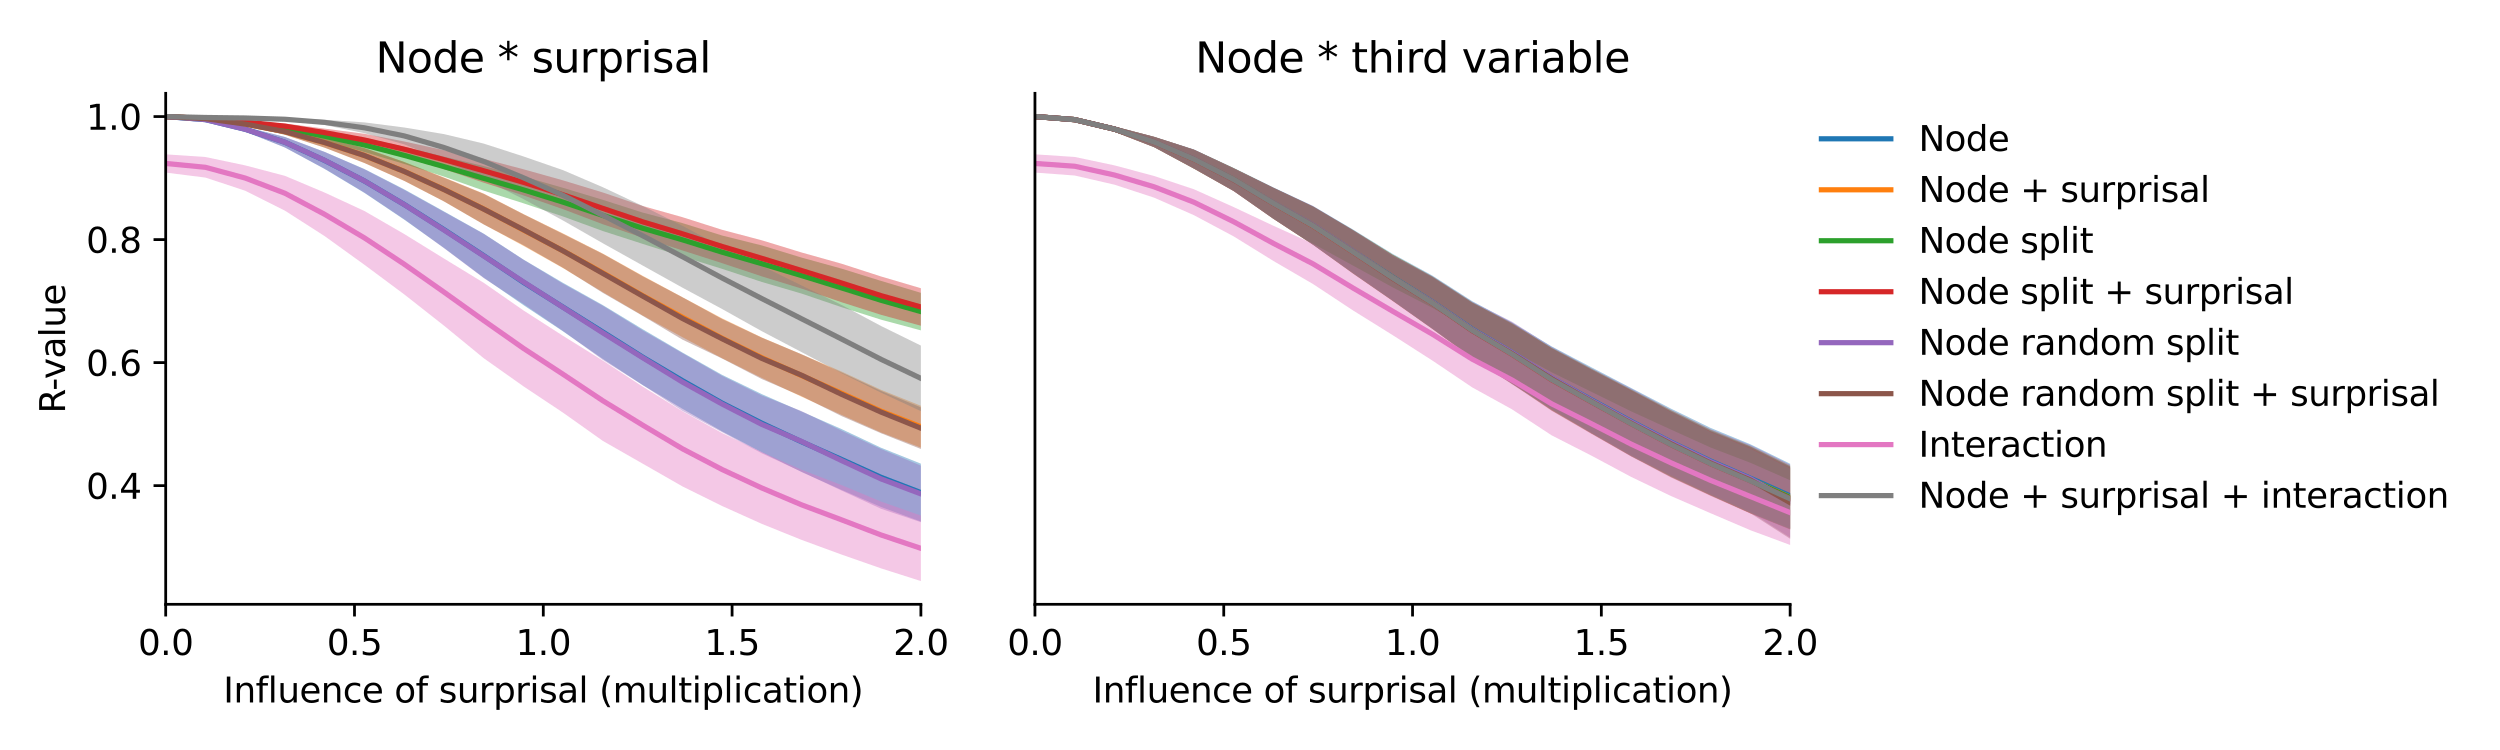 <?xml version="1.0" encoding="utf-8" standalone="no"?>
<!DOCTYPE svg PUBLIC "-//W3C//DTD SVG 1.1//EN"
  "http://www.w3.org/Graphics/SVG/1.1/DTD/svg11.dtd">
<svg xmlns:xlink="http://www.w3.org/1999/xlink" width="720pt" height="216pt" viewBox="0 0 720 216" xmlns="http://www.w3.org/2000/svg" version="1.1">
 <defs>
  <style type="text/css">*{stroke-linejoin: round; stroke-linecap: butt}</style>
 </defs>
 <g id="figure_1">
  <g id="patch_1">
   <path d="M 0 216 
L 720 216 
L 720 0 
L 0 0 
z
" style="fill: #ffffff"/>
  </g>
  <g id="axes_1">
   <g id="patch_2">
    <path d="M 47.72 174.04 
L 265.215 174.04 
L 265.215 26.88 
L 47.72 26.88 
z
" style="fill: #ffffff"/>
   </g>
   <g id="PolyCollection_1">
    <path d="M 47.72 33.569 
L 47.72 33.569 
L 59.167 34.661 
L 70.614 37.901 
L 82.061 42.477 
L 93.508 48.67 
L 104.956 55.555 
L 116.403 63.249 
L 127.85 71.376 
L 139.297 79.956 
L 150.744 87.87 
L 162.191 95.464 
L 173.638 103.385 
L 185.085 110.89 
L 196.532 117.724 
L 207.979 124.26 
L 219.427 130.272 
L 230.874 135.948 
L 242.321 141.068 
L 253.768 146.02 
L 265.215 150.215 
L 265.215 133.536 
L 265.215 133.536 
L 253.768 128.961 
L 242.321 123.552 
L 230.874 118.548 
L 219.427 113.523 
L 207.979 107.971 
L 196.532 101.526 
L 185.085 94.816 
L 173.638 87.885 
L 162.191 81.487 
L 150.744 74.751 
L 139.297 67.291 
L 127.85 60.884 
L 116.403 54.521 
L 104.956 48.686 
L 93.508 43.773 
L 82.061 39.465 
L 70.614 36.544 
L 59.167 34.236 
L 47.72 33.569 
z
" clip-path="url(#pc66224ad6d)" style="fill: #1f77b4; fill-opacity: 0.4"/>
   </g>
   <g id="PolyCollection_2">
    <path d="M 47.72 33.569 
L 47.72 33.569 
L 59.167 34.311 
L 70.614 36.113 
L 82.061 38.802 
L 93.508 42.538 
L 104.956 46.954 
L 116.403 52.087 
L 127.85 57.998 
L 139.297 64.616 
L 150.744 70.817 
L 162.191 77.246 
L 173.638 84.154 
L 185.085 90.868 
L 196.532 97.112 
L 207.979 103.18 
L 219.427 108.863 
L 230.874 114.272 
L 242.321 119.482 
L 253.768 124.573 
L 265.215 128.93 
L 265.215 116.861 
L 265.215 116.861 
L 253.768 112.284 
L 242.321 106.99 
L 230.874 102.072 
L 219.427 97.199 
L 207.979 91.686 
L 196.532 85.59 
L 185.085 79.422 
L 173.638 73.043 
L 162.191 67.254 
L 150.744 61.65 
L 139.297 55.743 
L 127.85 51.101 
L 116.403 46.628 
L 104.956 42.623 
L 93.508 39.598 
L 82.061 37.005 
L 70.614 35.353 
L 59.167 34.034 
L 47.72 33.569 
z
" clip-path="url(#pc66224ad6d)" style="fill: #ff7f0e; fill-opacity: 0.4"/>
   </g>
   <g id="PolyCollection_3">
    <path d="M 47.72 33.569 
L 47.72 33.569 
L 59.167 34.382 
L 70.614 35.818 
L 82.061 37.861 
L 93.508 40.576 
L 104.956 43.779 
L 116.403 47.219 
L 127.85 50.86 
L 139.297 54.906 
L 150.744 58.547 
L 162.191 62.363 
L 173.638 66.551 
L 185.085 70.239 
L 196.532 73.886 
L 207.979 77.434 
L 219.427 81.216 
L 230.874 84.56 
L 242.321 88.458 
L 253.768 92.076 
L 265.215 95.151 
L 265.215 84.337 
L 265.215 84.337 
L 253.768 80.908 
L 242.321 77.35 
L 230.874 74.192 
L 219.427 70.691 
L 207.979 67.835 
L 196.532 64.246 
L 185.085 61.222 
L 173.638 57.56 
L 162.191 54.107 
L 150.744 50.817 
L 139.297 47.821 
L 127.85 45.112 
L 116.403 42.269 
L 104.956 39.732 
L 93.508 37.888 
L 82.061 36.05 
L 70.614 35.138 
L 59.167 34.081 
L 47.72 33.569 
z
" clip-path="url(#pc66224ad6d)" style="fill: #2ca02c; fill-opacity: 0.4"/>
   </g>
   <g id="PolyCollection_4">
    <path d="M 47.72 33.57 
L 47.72 33.57 
L 59.167 34.255 
L 70.614 35.406 
L 82.061 37.085 
L 93.508 39.35 
L 104.956 42.115 
L 116.403 45.209 
L 127.85 48.699 
L 139.297 52.619 
L 150.744 56.285 
L 162.191 60.264 
L 173.638 64.601 
L 185.085 68.45 
L 196.532 72.127 
L 207.979 75.798 
L 219.427 79.611 
L 230.874 83.127 
L 242.321 87.036 
L 253.768 90.678 
L 265.215 93.818 
L 265.215 83.011 
L 265.215 83.011 
L 253.768 79.634 
L 242.321 75.934 
L 230.874 72.72 
L 219.427 69.212 
L 207.979 66.186 
L 196.532 62.544 
L 185.085 59.326 
L 173.638 55.446 
L 162.191 51.96 
L 150.744 48.749 
L 139.297 45.747 
L 127.85 43.246 
L 116.403 40.745 
L 104.956 38.531 
L 93.508 37.045 
L 82.061 35.566 
L 70.614 34.841 
L 59.167 34.004 
L 47.72 33.57 
z
" clip-path="url(#pc66224ad6d)" style="fill: #d62728; fill-opacity: 0.4"/>
   </g>
   <g id="PolyCollection_5">
    <path d="M 47.72 33.569 
L 47.72 33.569 
L 59.167 34.66 
L 70.614 37.907 
L 82.061 42.485 
L 93.508 48.616 
L 104.956 55.474 
L 116.403 63.132 
L 127.85 71.459 
L 139.297 80.078 
L 150.744 87.555 
L 162.191 95.351 
L 173.638 103.682 
L 185.085 110.896 
L 196.532 118.341 
L 207.979 124.494 
L 219.427 130.578 
L 230.874 135.881 
L 242.321 141.263 
L 253.768 146.545 
L 265.215 150.392 
L 265.215 134.098 
L 265.215 134.098 
L 253.768 129.33 
L 242.321 123.997 
L 230.874 118.41 
L 219.427 113.897 
L 207.979 108.253 
L 196.532 101.711 
L 185.085 95.149 
L 173.638 88.082 
L 162.191 81.737 
L 150.744 74.802 
L 139.297 67.352 
L 127.85 61.022 
L 116.403 54.685 
L 104.956 48.764 
L 93.508 43.76 
L 82.061 39.454 
L 70.614 36.553 
L 59.167 34.235 
L 47.72 33.569 
z
" clip-path="url(#pc66224ad6d)" style="fill: #9467bd; fill-opacity: 0.4"/>
   </g>
   <g id="PolyCollection_6">
    <path d="M 47.72 33.57 
L 47.72 33.57 
L 59.167 34.311 
L 70.614 36.12 
L 82.061 38.835 
L 93.508 42.536 
L 104.956 46.937 
L 116.403 52.08 
L 127.85 57.995 
L 139.297 64.632 
L 150.744 70.627 
L 162.191 77.158 
L 173.638 84.361 
L 185.085 90.972 
L 196.532 97.812 
L 207.979 103.27 
L 219.427 109.19 
L 230.874 114.107 
L 242.321 119.824 
L 253.768 124.798 
L 265.215 129.327 
L 265.215 117.324 
L 265.215 117.324 
L 253.768 112.6 
L 242.321 107.267 
L 230.874 102.048 
L 219.427 97.269 
L 207.979 91.877 
L 196.532 85.61 
L 185.085 79.562 
L 173.638 73.139 
L 162.191 67.393 
L 150.744 61.706 
L 139.297 55.827 
L 127.85 51.198 
L 116.403 46.671 
L 104.956 42.657 
L 93.508 39.587 
L 82.061 36.996 
L 70.614 35.357 
L 59.167 34.035 
L 47.72 33.57 
z
" clip-path="url(#pc66224ad6d)" style="fill: #8c564b; fill-opacity: 0.4"/>
   </g>
   <g id="PolyCollection_7">
    <path d="M 47.72 44.446 
L 47.72 49.705 
L 59.167 51.145 
L 70.614 54.931 
L 82.061 60.674 
L 93.508 68.01 
L 104.956 76.263 
L 116.403 84.773 
L 127.85 93.774 
L 139.297 103.158 
L 150.744 111.253 
L 162.191 118.878 
L 173.638 126.998 
L 185.085 133.531 
L 196.532 140.079 
L 207.979 145.738 
L 219.427 150.885 
L 230.874 155.501 
L 242.321 159.701 
L 253.768 163.702 
L 265.215 167.351 
L 265.215 148.491 
L 265.215 148.491 
L 253.768 144.467 
L 242.321 139.687 
L 230.874 135.304 
L 219.427 130.22 
L 207.979 124.722 
L 196.532 118.419 
L 185.085 111.34 
L 173.638 103.86 
L 162.191 96.75 
L 150.744 89.396 
L 139.297 81.438 
L 127.85 74.449 
L 116.403 67.39 
L 104.956 60.769 
L 93.508 55.466 
L 82.061 50.644 
L 70.614 47.631 
L 59.167 45.224 
L 47.72 44.446 
z
" clip-path="url(#pc66224ad6d)" style="fill: #e377c2; fill-opacity: 0.4"/>
   </g>
   <g id="PolyCollection_8">
    <path d="M 47.72 33.569 
L 47.72 33.57 
L 59.167 33.868 
L 70.614 34.037 
L 82.061 34.641 
L 93.508 35.992 
L 104.956 38.365 
L 116.403 41.564 
L 127.85 46.339 
L 139.297 51.633 
L 150.744 57.341 
L 162.191 63.531 
L 173.638 70.075 
L 185.085 76.469 
L 196.532 82.84 
L 207.979 89.007 
L 219.427 95.405 
L 230.874 101.423 
L 242.321 107.453 
L 253.768 113.104 
L 265.215 118.412 
L 265.215 99.526 
L 265.215 99.526 
L 253.768 93.902 
L 242.321 87.801 
L 230.874 82.221 
L 219.427 76.606 
L 207.979 71.146 
L 196.532 65.027 
L 185.085 59.319 
L 173.638 53.934 
L 162.191 49.023 
L 150.744 45.051 
L 139.297 41.349 
L 127.85 38.619 
L 116.403 36.717 
L 104.956 35.248 
L 93.508 34.496 
L 82.061 34.05 
L 70.614 33.923 
L 59.167 33.801 
L 47.72 33.569 
z
" clip-path="url(#pc66224ad6d)" style="fill: #7f7f7f; fill-opacity: 0.4"/>
   </g>
   <g id="matplotlib.axis_1">
    <g id="xtick_1">
     <g id="line2d_1">
      <defs>
       <path id="m405c67c0cf" d="M 0 0 
L 0 3.5 
" style="stroke: #000000; stroke-width: 0.8"/>
      </defs>
      <g>
       <use xlink:href="#m405c67c0cf" x="47.72" y="174.04" style="stroke: #000000; stroke-width: 0.8"/>
      </g>
     </g>
     <g id="text_1">
      <!-- 0.0 -->
      <g transform="translate(39.768 188.638)scale(0.1 -0.1)">
       <defs>
        <path id="DejaVuSans-30" d="M 2034 4250 
Q 1547 4250 1301 3770 
Q 1056 3291 1056 2328 
Q 1056 1369 1301 889 
Q 1547 409 2034 409 
Q 2525 409 2770 889 
Q 3016 1369 3016 2328 
Q 3016 3291 2770 3770 
Q 2525 4250 2034 4250 
z
M 2034 4750 
Q 2819 4750 3233 4129 
Q 3647 3509 3647 2328 
Q 3647 1150 3233 529 
Q 2819 -91 2034 -91 
Q 1250 -91 836 529 
Q 422 1150 422 2328 
Q 422 3509 836 4129 
Q 1250 4750 2034 4750 
z
" transform="scale(0.016)"/>
        <path id="DejaVuSans-2e" d="M 684 794 
L 1344 794 
L 1344 0 
L 684 0 
L 684 794 
z
" transform="scale(0.016)"/>
       </defs>
       <use xlink:href="#DejaVuSans-30"/>
       <use xlink:href="#DejaVuSans-2e" x="63.623"/>
       <use xlink:href="#DejaVuSans-30" x="95.41"/>
      </g>
     </g>
    </g>
    <g id="xtick_2">
     <g id="line2d_2">
      <g>
       <use xlink:href="#m405c67c0cf" x="102.094" y="174.04" style="stroke: #000000; stroke-width: 0.8"/>
      </g>
     </g>
     <g id="text_2">
      <!-- 0.5 -->
      <g transform="translate(94.142 188.638)scale(0.1 -0.1)">
       <defs>
        <path id="DejaVuSans-35" d="M 691 4666 
L 3169 4666 
L 3169 4134 
L 1269 4134 
L 1269 2991 
Q 1406 3038 1543 3061 
Q 1681 3084 1819 3084 
Q 2600 3084 3056 2656 
Q 3513 2228 3513 1497 
Q 3513 744 3044 326 
Q 2575 -91 1722 -91 
Q 1428 -91 1123 -41 
Q 819 9 494 109 
L 494 744 
Q 775 591 1075 516 
Q 1375 441 1709 441 
Q 2250 441 2565 725 
Q 2881 1009 2881 1497 
Q 2881 1984 2565 2268 
Q 2250 2553 1709 2553 
Q 1456 2553 1204 2497 
Q 953 2441 691 2322 
L 691 4666 
z
" transform="scale(0.016)"/>
       </defs>
       <use xlink:href="#DejaVuSans-30"/>
       <use xlink:href="#DejaVuSans-2e" x="63.623"/>
       <use xlink:href="#DejaVuSans-35" x="95.41"/>
      </g>
     </g>
    </g>
    <g id="xtick_3">
     <g id="line2d_3">
      <g>
       <use xlink:href="#m405c67c0cf" x="156.468" y="174.04" style="stroke: #000000; stroke-width: 0.8"/>
      </g>
     </g>
     <g id="text_3">
      <!-- 1.0 -->
      <g transform="translate(148.516 188.638)scale(0.1 -0.1)">
       <defs>
        <path id="DejaVuSans-31" d="M 794 531 
L 1825 531 
L 1825 4091 
L 703 3866 
L 703 4441 
L 1819 4666 
L 2450 4666 
L 2450 531 
L 3481 531 
L 3481 0 
L 794 0 
L 794 531 
z
" transform="scale(0.016)"/>
       </defs>
       <use xlink:href="#DejaVuSans-31"/>
       <use xlink:href="#DejaVuSans-2e" x="63.623"/>
       <use xlink:href="#DejaVuSans-30" x="95.41"/>
      </g>
     </g>
    </g>
    <g id="xtick_4">
     <g id="line2d_4">
      <g>
       <use xlink:href="#m405c67c0cf" x="210.841" y="174.04" style="stroke: #000000; stroke-width: 0.8"/>
      </g>
     </g>
     <g id="text_4">
      <!-- 1.5 -->
      <g transform="translate(202.89 188.638)scale(0.1 -0.1)">
       <use xlink:href="#DejaVuSans-31"/>
       <use xlink:href="#DejaVuSans-2e" x="63.623"/>
       <use xlink:href="#DejaVuSans-35" x="95.41"/>
      </g>
     </g>
    </g>
    <g id="xtick_5">
     <g id="line2d_5">
      <g>
       <use xlink:href="#m405c67c0cf" x="265.215" y="174.04" style="stroke: #000000; stroke-width: 0.8"/>
      </g>
     </g>
     <g id="text_5">
      <!-- 2.0 -->
      <g transform="translate(257.263 188.638)scale(0.1 -0.1)">
       <defs>
        <path id="DejaVuSans-32" d="M 1228 531 
L 3431 531 
L 3431 0 
L 469 0 
L 469 531 
Q 828 903 1448 1529 
Q 2069 2156 2228 2338 
Q 2531 2678 2651 2914 
Q 2772 3150 2772 3378 
Q 2772 3750 2511 3984 
Q 2250 4219 1831 4219 
Q 1534 4219 1204 4116 
Q 875 4013 500 3803 
L 500 4441 
Q 881 4594 1212 4672 
Q 1544 4750 1819 4750 
Q 2544 4750 2975 4387 
Q 3406 4025 3406 3419 
Q 3406 3131 3298 2873 
Q 3191 2616 2906 2266 
Q 2828 2175 2409 1742 
Q 1991 1309 1228 531 
z
" transform="scale(0.016)"/>
       </defs>
       <use xlink:href="#DejaVuSans-32"/>
       <use xlink:href="#DejaVuSans-2e" x="63.623"/>
       <use xlink:href="#DejaVuSans-30" x="95.41"/>
      </g>
     </g>
    </g>
    <g id="text_6">
     <!-- Influence of surprisal (multiplication) -->
     <g transform="translate(64.321 202.317)scale(0.1 -0.1)">
      <defs>
       <path id="DejaVuSans-49" d="M 628 4666 
L 1259 4666 
L 1259 0 
L 628 0 
L 628 4666 
z
" transform="scale(0.016)"/>
       <path id="DejaVuSans-6e" d="M 3513 2113 
L 3513 0 
L 2938 0 
L 2938 2094 
Q 2938 2591 2744 2837 
Q 2550 3084 2163 3084 
Q 1697 3084 1428 2787 
Q 1159 2491 1159 1978 
L 1159 0 
L 581 0 
L 581 3500 
L 1159 3500 
L 1159 2956 
Q 1366 3272 1645 3428 
Q 1925 3584 2291 3584 
Q 2894 3584 3203 3211 
Q 3513 2838 3513 2113 
z
" transform="scale(0.016)"/>
       <path id="DejaVuSans-66" d="M 2375 4863 
L 2375 4384 
L 1825 4384 
Q 1516 4384 1395 4259 
Q 1275 4134 1275 3809 
L 1275 3500 
L 2222 3500 
L 2222 3053 
L 1275 3053 
L 1275 0 
L 697 0 
L 697 3053 
L 147 3053 
L 147 3500 
L 697 3500 
L 697 3744 
Q 697 4328 969 4595 
Q 1241 4863 1831 4863 
L 2375 4863 
z
" transform="scale(0.016)"/>
       <path id="DejaVuSans-6c" d="M 603 4863 
L 1178 4863 
L 1178 0 
L 603 0 
L 603 4863 
z
" transform="scale(0.016)"/>
       <path id="DejaVuSans-75" d="M 544 1381 
L 544 3500 
L 1119 3500 
L 1119 1403 
Q 1119 906 1312 657 
Q 1506 409 1894 409 
Q 2359 409 2629 706 
Q 2900 1003 2900 1516 
L 2900 3500 
L 3475 3500 
L 3475 0 
L 2900 0 
L 2900 538 
Q 2691 219 2414 64 
Q 2138 -91 1772 -91 
Q 1169 -91 856 284 
Q 544 659 544 1381 
z
M 1991 3584 
L 1991 3584 
z
" transform="scale(0.016)"/>
       <path id="DejaVuSans-65" d="M 3597 1894 
L 3597 1613 
L 953 1613 
Q 991 1019 1311 708 
Q 1631 397 2203 397 
Q 2534 397 2845 478 
Q 3156 559 3463 722 
L 3463 178 
Q 3153 47 2828 -22 
Q 2503 -91 2169 -91 
Q 1331 -91 842 396 
Q 353 884 353 1716 
Q 353 2575 817 3079 
Q 1281 3584 2069 3584 
Q 2775 3584 3186 3129 
Q 3597 2675 3597 1894 
z
M 3022 2063 
Q 3016 2534 2758 2815 
Q 2500 3097 2075 3097 
Q 1594 3097 1305 2825 
Q 1016 2553 972 2059 
L 3022 2063 
z
" transform="scale(0.016)"/>
       <path id="DejaVuSans-63" d="M 3122 3366 
L 3122 2828 
Q 2878 2963 2633 3030 
Q 2388 3097 2138 3097 
Q 1578 3097 1268 2742 
Q 959 2388 959 1747 
Q 959 1106 1268 751 
Q 1578 397 2138 397 
Q 2388 397 2633 464 
Q 2878 531 3122 666 
L 3122 134 
Q 2881 22 2623 -34 
Q 2366 -91 2075 -91 
Q 1284 -91 818 406 
Q 353 903 353 1747 
Q 353 2603 823 3093 
Q 1294 3584 2113 3584 
Q 2378 3584 2631 3529 
Q 2884 3475 3122 3366 
z
" transform="scale(0.016)"/>
       <path id="DejaVuSans-20" transform="scale(0.016)"/>
       <path id="DejaVuSans-6f" d="M 1959 3097 
Q 1497 3097 1228 2736 
Q 959 2375 959 1747 
Q 959 1119 1226 758 
Q 1494 397 1959 397 
Q 2419 397 2687 759 
Q 2956 1122 2956 1747 
Q 2956 2369 2687 2733 
Q 2419 3097 1959 3097 
z
M 1959 3584 
Q 2709 3584 3137 3096 
Q 3566 2609 3566 1747 
Q 3566 888 3137 398 
Q 2709 -91 1959 -91 
Q 1206 -91 779 398 
Q 353 888 353 1747 
Q 353 2609 779 3096 
Q 1206 3584 1959 3584 
z
" transform="scale(0.016)"/>
       <path id="DejaVuSans-73" d="M 2834 3397 
L 2834 2853 
Q 2591 2978 2328 3040 
Q 2066 3103 1784 3103 
Q 1356 3103 1142 2972 
Q 928 2841 928 2578 
Q 928 2378 1081 2264 
Q 1234 2150 1697 2047 
L 1894 2003 
Q 2506 1872 2764 1633 
Q 3022 1394 3022 966 
Q 3022 478 2636 193 
Q 2250 -91 1575 -91 
Q 1294 -91 989 -36 
Q 684 19 347 128 
L 347 722 
Q 666 556 975 473 
Q 1284 391 1588 391 
Q 1994 391 2212 530 
Q 2431 669 2431 922 
Q 2431 1156 2273 1281 
Q 2116 1406 1581 1522 
L 1381 1569 
Q 847 1681 609 1914 
Q 372 2147 372 2553 
Q 372 3047 722 3315 
Q 1072 3584 1716 3584 
Q 2034 3584 2315 3537 
Q 2597 3491 2834 3397 
z
" transform="scale(0.016)"/>
       <path id="DejaVuSans-72" d="M 2631 2963 
Q 2534 3019 2420 3045 
Q 2306 3072 2169 3072 
Q 1681 3072 1420 2755 
Q 1159 2438 1159 1844 
L 1159 0 
L 581 0 
L 581 3500 
L 1159 3500 
L 1159 2956 
Q 1341 3275 1631 3429 
Q 1922 3584 2338 3584 
Q 2397 3584 2469 3576 
Q 2541 3569 2628 3553 
L 2631 2963 
z
" transform="scale(0.016)"/>
       <path id="DejaVuSans-70" d="M 1159 525 
L 1159 -1331 
L 581 -1331 
L 581 3500 
L 1159 3500 
L 1159 2969 
Q 1341 3281 1617 3432 
Q 1894 3584 2278 3584 
Q 2916 3584 3314 3078 
Q 3713 2572 3713 1747 
Q 3713 922 3314 415 
Q 2916 -91 2278 -91 
Q 1894 -91 1617 61 
Q 1341 213 1159 525 
z
M 3116 1747 
Q 3116 2381 2855 2742 
Q 2594 3103 2138 3103 
Q 1681 3103 1420 2742 
Q 1159 2381 1159 1747 
Q 1159 1113 1420 752 
Q 1681 391 2138 391 
Q 2594 391 2855 752 
Q 3116 1113 3116 1747 
z
" transform="scale(0.016)"/>
       <path id="DejaVuSans-69" d="M 603 3500 
L 1178 3500 
L 1178 0 
L 603 0 
L 603 3500 
z
M 603 4863 
L 1178 4863 
L 1178 4134 
L 603 4134 
L 603 4863 
z
" transform="scale(0.016)"/>
       <path id="DejaVuSans-61" d="M 2194 1759 
Q 1497 1759 1228 1600 
Q 959 1441 959 1056 
Q 959 750 1161 570 
Q 1363 391 1709 391 
Q 2188 391 2477 730 
Q 2766 1069 2766 1631 
L 2766 1759 
L 2194 1759 
z
M 3341 1997 
L 3341 0 
L 2766 0 
L 2766 531 
Q 2569 213 2275 61 
Q 1981 -91 1556 -91 
Q 1019 -91 701 211 
Q 384 513 384 1019 
Q 384 1609 779 1909 
Q 1175 2209 1959 2209 
L 2766 2209 
L 2766 2266 
Q 2766 2663 2505 2880 
Q 2244 3097 1772 3097 
Q 1472 3097 1187 3025 
Q 903 2953 641 2809 
L 641 3341 
Q 956 3463 1253 3523 
Q 1550 3584 1831 3584 
Q 2591 3584 2966 3190 
Q 3341 2797 3341 1997 
z
" transform="scale(0.016)"/>
       <path id="DejaVuSans-28" d="M 1984 4856 
Q 1566 4138 1362 3434 
Q 1159 2731 1159 2009 
Q 1159 1288 1364 580 
Q 1569 -128 1984 -844 
L 1484 -844 
Q 1016 -109 783 600 
Q 550 1309 550 2009 
Q 550 2706 781 3412 
Q 1013 4119 1484 4856 
L 1984 4856 
z
" transform="scale(0.016)"/>
       <path id="DejaVuSans-6d" d="M 3328 2828 
Q 3544 3216 3844 3400 
Q 4144 3584 4550 3584 
Q 5097 3584 5394 3201 
Q 5691 2819 5691 2113 
L 5691 0 
L 5113 0 
L 5113 2094 
Q 5113 2597 4934 2840 
Q 4756 3084 4391 3084 
Q 3944 3084 3684 2787 
Q 3425 2491 3425 1978 
L 3425 0 
L 2847 0 
L 2847 2094 
Q 2847 2600 2669 2842 
Q 2491 3084 2119 3084 
Q 1678 3084 1418 2786 
Q 1159 2488 1159 1978 
L 1159 0 
L 581 0 
L 581 3500 
L 1159 3500 
L 1159 2956 
Q 1356 3278 1631 3431 
Q 1906 3584 2284 3584 
Q 2666 3584 2933 3390 
Q 3200 3197 3328 2828 
z
" transform="scale(0.016)"/>
       <path id="DejaVuSans-74" d="M 1172 4494 
L 1172 3500 
L 2356 3500 
L 2356 3053 
L 1172 3053 
L 1172 1153 
Q 1172 725 1289 603 
Q 1406 481 1766 481 
L 2356 481 
L 2356 0 
L 1766 0 
Q 1100 0 847 248 
Q 594 497 594 1153 
L 594 3053 
L 172 3053 
L 172 3500 
L 594 3500 
L 594 4494 
L 1172 4494 
z
" transform="scale(0.016)"/>
       <path id="DejaVuSans-29" d="M 513 4856 
L 1013 4856 
Q 1481 4119 1714 3412 
Q 1947 2706 1947 2009 
Q 1947 1309 1714 600 
Q 1481 -109 1013 -844 
L 513 -844 
Q 928 -128 1133 580 
Q 1338 1288 1338 2009 
Q 1338 2731 1133 3434 
Q 928 4138 513 4856 
z
" transform="scale(0.016)"/>
      </defs>
      <use xlink:href="#DejaVuSans-49"/>
      <use xlink:href="#DejaVuSans-6e" x="29.492"/>
      <use xlink:href="#DejaVuSans-66" x="92.871"/>
      <use xlink:href="#DejaVuSans-6c" x="128.076"/>
      <use xlink:href="#DejaVuSans-75" x="155.859"/>
      <use xlink:href="#DejaVuSans-65" x="219.238"/>
      <use xlink:href="#DejaVuSans-6e" x="280.762"/>
      <use xlink:href="#DejaVuSans-63" x="344.141"/>
      <use xlink:href="#DejaVuSans-65" x="399.121"/>
      <use xlink:href="#DejaVuSans-20" x="460.645"/>
      <use xlink:href="#DejaVuSans-6f" x="492.432"/>
      <use xlink:href="#DejaVuSans-66" x="553.613"/>
      <use xlink:href="#DejaVuSans-20" x="588.818"/>
      <use xlink:href="#DejaVuSans-73" x="620.605"/>
      <use xlink:href="#DejaVuSans-75" x="672.705"/>
      <use xlink:href="#DejaVuSans-72" x="736.084"/>
      <use xlink:href="#DejaVuSans-70" x="777.197"/>
      <use xlink:href="#DejaVuSans-72" x="840.674"/>
      <use xlink:href="#DejaVuSans-69" x="881.787"/>
      <use xlink:href="#DejaVuSans-73" x="909.57"/>
      <use xlink:href="#DejaVuSans-61" x="961.67"/>
      <use xlink:href="#DejaVuSans-6c" x="1022.949"/>
      <use xlink:href="#DejaVuSans-20" x="1050.732"/>
      <use xlink:href="#DejaVuSans-28" x="1082.52"/>
      <use xlink:href="#DejaVuSans-6d" x="1121.533"/>
      <use xlink:href="#DejaVuSans-75" x="1218.945"/>
      <use xlink:href="#DejaVuSans-6c" x="1282.324"/>
      <use xlink:href="#DejaVuSans-74" x="1310.107"/>
      <use xlink:href="#DejaVuSans-69" x="1349.316"/>
      <use xlink:href="#DejaVuSans-70" x="1377.1"/>
      <use xlink:href="#DejaVuSans-6c" x="1440.576"/>
      <use xlink:href="#DejaVuSans-69" x="1468.359"/>
      <use xlink:href="#DejaVuSans-63" x="1496.143"/>
      <use xlink:href="#DejaVuSans-61" x="1551.123"/>
      <use xlink:href="#DejaVuSans-74" x="1612.402"/>
      <use xlink:href="#DejaVuSans-69" x="1651.611"/>
      <use xlink:href="#DejaVuSans-6f" x="1679.395"/>
      <use xlink:href="#DejaVuSans-6e" x="1740.576"/>
      <use xlink:href="#DejaVuSans-29" x="1803.955"/>
     </g>
    </g>
   </g>
   <g id="matplotlib.axis_2">
    <g id="ytick_1">
     <g id="line2d_6">
      <defs>
       <path id="m892bf416ad" d="M 0 0 
L -3.5 0 
" style="stroke: #000000; stroke-width: 0.8"/>
      </defs>
      <g>
       <use xlink:href="#m892bf416ad" x="47.72" y="139.86" style="stroke: #000000; stroke-width: 0.8"/>
      </g>
     </g>
     <g id="text_7">
      <!-- 0.4 -->
      <g transform="translate(24.817 143.659)scale(0.1 -0.1)">
       <defs>
        <path id="DejaVuSans-34" d="M 2419 4116 
L 825 1625 
L 2419 1625 
L 2419 4116 
z
M 2253 4666 
L 3047 4666 
L 3047 1625 
L 3713 1625 
L 3713 1100 
L 3047 1100 
L 3047 0 
L 2419 0 
L 2419 1100 
L 313 1100 
L 313 1709 
L 2253 4666 
z
" transform="scale(0.016)"/>
       </defs>
       <use xlink:href="#DejaVuSans-30"/>
       <use xlink:href="#DejaVuSans-2e" x="63.623"/>
       <use xlink:href="#DejaVuSans-34" x="95.41"/>
      </g>
     </g>
    </g>
    <g id="ytick_2">
     <g id="line2d_7">
      <g>
       <use xlink:href="#m892bf416ad" x="47.72" y="104.429" style="stroke: #000000; stroke-width: 0.8"/>
      </g>
     </g>
     <g id="text_8">
      <!-- 0.6 -->
      <g transform="translate(24.817 108.229)scale(0.1 -0.1)">
       <defs>
        <path id="DejaVuSans-36" d="M 2113 2584 
Q 1688 2584 1439 2293 
Q 1191 2003 1191 1497 
Q 1191 994 1439 701 
Q 1688 409 2113 409 
Q 2538 409 2786 701 
Q 3034 994 3034 1497 
Q 3034 2003 2786 2293 
Q 2538 2584 2113 2584 
z
M 3366 4563 
L 3366 3988 
Q 3128 4100 2886 4159 
Q 2644 4219 2406 4219 
Q 1781 4219 1451 3797 
Q 1122 3375 1075 2522 
Q 1259 2794 1537 2939 
Q 1816 3084 2150 3084 
Q 2853 3084 3261 2657 
Q 3669 2231 3669 1497 
Q 3669 778 3244 343 
Q 2819 -91 2113 -91 
Q 1303 -91 875 529 
Q 447 1150 447 2328 
Q 447 3434 972 4092 
Q 1497 4750 2381 4750 
Q 2619 4750 2861 4703 
Q 3103 4656 3366 4563 
z
" transform="scale(0.016)"/>
       </defs>
       <use xlink:href="#DejaVuSans-30"/>
       <use xlink:href="#DejaVuSans-2e" x="63.623"/>
       <use xlink:href="#DejaVuSans-36" x="95.41"/>
      </g>
     </g>
    </g>
    <g id="ytick_3">
     <g id="line2d_8">
      <g>
       <use xlink:href="#m892bf416ad" x="47.72" y="68.999" style="stroke: #000000; stroke-width: 0.8"/>
      </g>
     </g>
     <g id="text_9">
      <!-- 0.8 -->
      <g transform="translate(24.817 72.798)scale(0.1 -0.1)">
       <defs>
        <path id="DejaVuSans-38" d="M 2034 2216 
Q 1584 2216 1326 1975 
Q 1069 1734 1069 1313 
Q 1069 891 1326 650 
Q 1584 409 2034 409 
Q 2484 409 2743 651 
Q 3003 894 3003 1313 
Q 3003 1734 2745 1975 
Q 2488 2216 2034 2216 
z
M 1403 2484 
Q 997 2584 770 2862 
Q 544 3141 544 3541 
Q 544 4100 942 4425 
Q 1341 4750 2034 4750 
Q 2731 4750 3128 4425 
Q 3525 4100 3525 3541 
Q 3525 3141 3298 2862 
Q 3072 2584 2669 2484 
Q 3125 2378 3379 2068 
Q 3634 1759 3634 1313 
Q 3634 634 3220 271 
Q 2806 -91 2034 -91 
Q 1263 -91 848 271 
Q 434 634 434 1313 
Q 434 1759 690 2068 
Q 947 2378 1403 2484 
z
M 1172 3481 
Q 1172 3119 1398 2916 
Q 1625 2713 2034 2713 
Q 2441 2713 2670 2916 
Q 2900 3119 2900 3481 
Q 2900 3844 2670 4047 
Q 2441 4250 2034 4250 
Q 1625 4250 1398 4047 
Q 1172 3844 1172 3481 
z
" transform="scale(0.016)"/>
       </defs>
       <use xlink:href="#DejaVuSans-30"/>
       <use xlink:href="#DejaVuSans-2e" x="63.623"/>
       <use xlink:href="#DejaVuSans-38" x="95.41"/>
      </g>
     </g>
    </g>
    <g id="ytick_4">
     <g id="line2d_9">
      <g>
       <use xlink:href="#m892bf416ad" x="47.72" y="33.569" style="stroke: #000000; stroke-width: 0.8"/>
      </g>
     </g>
     <g id="text_10">
      <!-- 1.0 -->
      <g transform="translate(24.817 37.368)scale(0.1 -0.1)">
       <use xlink:href="#DejaVuSans-31"/>
       <use xlink:href="#DejaVuSans-2e" x="63.623"/>
       <use xlink:href="#DejaVuSans-30" x="95.41"/>
      </g>
     </g>
    </g>
    <g id="text_11">
     <!-- R-value -->
     <g transform="translate(18.737 119.065)rotate(-90)scale(0.1 -0.1)">
      <defs>
       <path id="DejaVuSans-52" d="M 2841 2188 
Q 3044 2119 3236 1894 
Q 3428 1669 3622 1275 
L 4263 0 
L 3584 0 
L 2988 1197 
Q 2756 1666 2539 1819 
Q 2322 1972 1947 1972 
L 1259 1972 
L 1259 0 
L 628 0 
L 628 4666 
L 2053 4666 
Q 2853 4666 3247 4331 
Q 3641 3997 3641 3322 
Q 3641 2881 3436 2590 
Q 3231 2300 2841 2188 
z
M 1259 4147 
L 1259 2491 
L 2053 2491 
Q 2509 2491 2742 2702 
Q 2975 2913 2975 3322 
Q 2975 3731 2742 3939 
Q 2509 4147 2053 4147 
L 1259 4147 
z
" transform="scale(0.016)"/>
       <path id="DejaVuSans-2d" d="M 313 2009 
L 1997 2009 
L 1997 1497 
L 313 1497 
L 313 2009 
z
" transform="scale(0.016)"/>
       <path id="DejaVuSans-76" d="M 191 3500 
L 800 3500 
L 1894 563 
L 2988 3500 
L 3597 3500 
L 2284 0 
L 1503 0 
L 191 3500 
z
" transform="scale(0.016)"/>
      </defs>
      <use xlink:href="#DejaVuSans-52"/>
      <use xlink:href="#DejaVuSans-2d" x="65.482"/>
      <use xlink:href="#DejaVuSans-76" x="98.941"/>
      <use xlink:href="#DejaVuSans-61" x="158.121"/>
      <use xlink:href="#DejaVuSans-6c" x="219.4"/>
      <use xlink:href="#DejaVuSans-75" x="247.184"/>
      <use xlink:href="#DejaVuSans-65" x="310.562"/>
     </g>
    </g>
   </g>
   <g id="line2d_10">
    <path d="M 47.72 33.569 
L 59.167 34.448 
L 70.614 37.223 
L 82.061 40.971 
L 93.508 46.221 
L 104.956 52.121 
L 116.403 58.885 
L 127.85 66.13 
L 139.297 73.623 
L 150.744 81.311 
L 162.191 88.476 
L 173.638 95.635 
L 185.085 102.853 
L 196.532 109.625 
L 207.979 116.115 
L 219.427 121.897 
L 230.874 127.248 
L 242.321 132.31 
L 253.768 137.49 
L 265.215 141.875 
" clip-path="url(#pc66224ad6d)" style="fill: none; stroke: #1f77b4; stroke-width: 1.5; stroke-linecap: square"/>
   </g>
   <g id="line2d_11">
    <path d="M 47.72 33.569 
L 59.167 34.173 
L 70.614 35.733 
L 82.061 37.903 
L 93.508 41.068 
L 104.956 44.789 
L 116.403 49.358 
L 127.85 54.55 
L 139.297 60.18 
L 150.744 66.234 
L 162.191 72.25 
L 173.638 78.599 
L 185.085 85.145 
L 196.532 91.351 
L 207.979 97.433 
L 219.427 103.031 
L 230.874 108.172 
L 242.321 113.236 
L 253.768 118.429 
L 265.215 122.896 
" clip-path="url(#pc66224ad6d)" style="fill: none; stroke: #ff7f0e; stroke-width: 1.5; stroke-linecap: square"/>
   </g>
   <g id="line2d_12">
    <path d="M 47.72 33.569 
L 59.167 34.232 
L 70.614 35.478 
L 82.061 36.955 
L 93.508 39.232 
L 104.956 41.755 
L 116.403 44.744 
L 127.85 47.986 
L 139.297 51.364 
L 150.744 54.682 
L 162.191 58.235 
L 173.638 62.055 
L 185.085 65.73 
L 196.532 69.066 
L 207.979 72.635 
L 219.427 75.954 
L 230.874 79.376 
L 242.321 82.904 
L 253.768 86.492 
L 265.215 89.744 
" clip-path="url(#pc66224ad6d)" style="fill: none; stroke: #2ca02c; stroke-width: 1.5; stroke-linecap: square"/>
   </g>
   <g id="line2d_13">
    <path d="M 47.72 33.57 
L 59.167 34.129 
L 70.614 35.124 
L 82.061 36.326 
L 93.508 38.197 
L 104.956 40.323 
L 116.403 42.977 
L 127.85 45.972 
L 139.297 49.183 
L 150.744 52.517 
L 162.191 56.112 
L 173.638 60.024 
L 185.085 63.888 
L 196.532 67.335 
L 207.979 70.992 
L 219.427 74.411 
L 230.874 77.924 
L 242.321 81.485 
L 253.768 85.156 
L 265.215 88.414 
" clip-path="url(#pc66224ad6d)" style="fill: none; stroke: #d62728; stroke-width: 1.5; stroke-linecap: square"/>
   </g>
   <g id="line2d_14">
    <path d="M 47.72 33.569 
L 59.167 34.448 
L 70.614 37.23 
L 82.061 40.969 
L 93.508 46.188 
L 104.956 52.119 
L 116.403 58.909 
L 127.85 66.241 
L 139.297 73.715 
L 150.744 81.178 
L 162.191 88.544 
L 173.638 95.882 
L 185.085 103.023 
L 196.532 110.026 
L 207.979 116.373 
L 219.427 122.238 
L 230.874 127.146 
L 242.321 132.63 
L 253.768 137.938 
L 265.215 142.245 
" clip-path="url(#pc66224ad6d)" style="fill: none; stroke: #9467bd; stroke-width: 1.5; stroke-linecap: square"/>
   </g>
   <g id="line2d_15">
    <path d="M 47.72 33.57 
L 59.167 34.173 
L 70.614 35.739 
L 82.061 37.915 
L 93.508 41.061 
L 104.956 44.797 
L 116.403 49.375 
L 127.85 54.597 
L 139.297 60.23 
L 150.744 66.167 
L 162.191 72.276 
L 173.638 78.75 
L 185.085 85.267 
L 196.532 91.711 
L 207.979 97.574 
L 219.427 103.23 
L 230.874 108.078 
L 242.321 113.545 
L 253.768 118.699 
L 265.215 123.326 
" clip-path="url(#pc66224ad6d)" style="fill: none; stroke: #8c564b; stroke-width: 1.5; stroke-linecap: square"/>
   </g>
   <g id="line2d_16">
    <path d="M 47.72 47.075 
L 59.167 48.184 
L 70.614 51.281 
L 82.061 55.659 
L 93.508 61.738 
L 104.956 68.516 
L 116.403 76.081 
L 127.85 84.112 
L 139.297 92.298 
L 150.744 100.325 
L 162.191 107.814 
L 173.638 115.429 
L 185.085 122.435 
L 196.532 129.249 
L 207.979 135.23 
L 219.427 140.553 
L 230.874 145.403 
L 242.321 149.694 
L 253.768 154.084 
L 265.215 157.921 
" clip-path="url(#pc66224ad6d)" style="fill: none; stroke: #e377c2; stroke-width: 1.5; stroke-linecap: square"/>
   </g>
   <g id="line2d_17">
    <path d="M 47.72 33.569 
L 59.167 33.835 
L 70.614 33.98 
L 82.061 34.345 
L 93.508 35.244 
L 104.956 36.806 
L 116.403 39.141 
L 127.85 42.479 
L 139.297 46.491 
L 150.744 51.196 
L 162.191 56.277 
L 173.638 62.005 
L 185.085 67.894 
L 196.532 73.933 
L 207.979 80.076 
L 219.427 86.006 
L 230.874 91.822 
L 242.321 97.627 
L 253.768 103.503 
L 265.215 108.969 
" clip-path="url(#pc66224ad6d)" style="fill: none; stroke: #7f7f7f; stroke-width: 1.5; stroke-linecap: square"/>
   </g>
   <g id="patch_3">
    <path d="M 47.72 174.04 
L 47.72 26.88 
" style="fill: none; stroke: #000000; stroke-width: 0.8; stroke-linejoin: miter; stroke-linecap: square"/>
   </g>
   <g id="patch_4">
    <path d="M 47.72 174.04 
L 265.215 174.04 
" style="fill: none; stroke: #000000; stroke-width: 0.8; stroke-linejoin: miter; stroke-linecap: square"/>
   </g>
   <g id="text_12">
    <!-- Node * surprisal -->
    <g transform="translate(108.186 20.88)scale(0.12 -0.12)">
     <defs>
      <path id="DejaVuSans-4e" d="M 628 4666 
L 1478 4666 
L 3547 763 
L 3547 4666 
L 4159 4666 
L 4159 0 
L 3309 0 
L 1241 3903 
L 1241 0 
L 628 0 
L 628 4666 
z
" transform="scale(0.016)"/>
      <path id="DejaVuSans-64" d="M 2906 2969 
L 2906 4863 
L 3481 4863 
L 3481 0 
L 2906 0 
L 2906 525 
Q 2725 213 2448 61 
Q 2172 -91 1784 -91 
Q 1150 -91 751 415 
Q 353 922 353 1747 
Q 353 2572 751 3078 
Q 1150 3584 1784 3584 
Q 2172 3584 2448 3432 
Q 2725 3281 2906 2969 
z
M 947 1747 
Q 947 1113 1208 752 
Q 1469 391 1925 391 
Q 2381 391 2643 752 
Q 2906 1113 2906 1747 
Q 2906 2381 2643 2742 
Q 2381 3103 1925 3103 
Q 1469 3103 1208 2742 
Q 947 2381 947 1747 
z
" transform="scale(0.016)"/>
      <path id="DejaVuSans-2a" d="M 3009 3897 
L 1888 3291 
L 3009 2681 
L 2828 2375 
L 1778 3009 
L 1778 1831 
L 1422 1831 
L 1422 3009 
L 372 2375 
L 191 2681 
L 1313 3291 
L 191 3897 
L 372 4206 
L 1422 3572 
L 1422 4750 
L 1778 4750 
L 1778 3572 
L 2828 4206 
L 3009 3897 
z
" transform="scale(0.016)"/>
     </defs>
     <use xlink:href="#DejaVuSans-4e"/>
     <use xlink:href="#DejaVuSans-6f" x="74.805"/>
     <use xlink:href="#DejaVuSans-64" x="135.986"/>
     <use xlink:href="#DejaVuSans-65" x="199.463"/>
     <use xlink:href="#DejaVuSans-20" x="260.986"/>
     <use xlink:href="#DejaVuSans-2a" x="292.773"/>
     <use xlink:href="#DejaVuSans-20" x="342.773"/>
     <use xlink:href="#DejaVuSans-73" x="374.561"/>
     <use xlink:href="#DejaVuSans-75" x="426.66"/>
     <use xlink:href="#DejaVuSans-72" x="490.039"/>
     <use xlink:href="#DejaVuSans-70" x="531.152"/>
     <use xlink:href="#DejaVuSans-72" x="594.629"/>
     <use xlink:href="#DejaVuSans-69" x="635.742"/>
     <use xlink:href="#DejaVuSans-73" x="663.525"/>
     <use xlink:href="#DejaVuSans-61" x="715.625"/>
     <use xlink:href="#DejaVuSans-6c" x="776.904"/>
    </g>
   </g>
  </g>
  <g id="axes_2">
   <g id="patch_5">
    <path d="M 298.065 174.04 
L 515.56 174.04 
L 515.56 26.88 
L 298.065 26.88 
z
" style="fill: #ffffff"/>
   </g>
   <g id="PolyCollection_9">
    <path d="M 298.065 33.569 
L 298.065 33.569 
L 309.512 34.624 
L 320.959 37.938 
L 332.406 42.369 
L 343.853 48.534 
L 355.301 54.958 
L 366.748 62.964 
L 378.195 70.445 
L 389.642 78.633 
L 401.089 86.535 
L 412.536 94.583 
L 423.983 102.867 
L 435.43 110.191 
L 446.877 117.942 
L 458.324 124.527 
L 469.772 130.997 
L 481.219 136.968 
L 492.666 142.332 
L 504.113 147.497 
L 515.56 152.074 
L 515.56 133.559 
L 515.56 133.559 
L 504.113 127.953 
L 492.666 123.248 
L 481.219 117.678 
L 469.772 111.745 
L 458.324 105.779 
L 446.877 99.77 
L 435.43 92.88 
L 423.983 86.734 
L 412.536 79.372 
L 401.089 73.121 
L 389.642 66.084 
L 378.195 59.375 
L 366.748 53.988 
L 355.301 48.361 
L 343.853 43.055 
L 332.406 39.385 
L 320.959 36.429 
L 309.512 34.291 
L 298.065 33.569 
z
" clip-path="url(#pff8c46de2e)" style="fill: #1f77b4; fill-opacity: 0.4"/>
   </g>
   <g id="PolyCollection_10">
    <path d="M 298.065 33.569 
L 298.065 33.569 
L 309.512 34.625 
L 320.959 37.937 
L 332.406 42.37 
L 343.853 48.533 
L 355.301 54.967 
L 366.748 62.973 
L 378.195 70.466 
L 389.642 78.671 
L 401.089 86.587 
L 412.536 94.656 
L 423.983 102.982 
L 435.43 110.368 
L 446.877 118.124 
L 458.324 124.756 
L 469.772 131.276 
L 481.219 137.313 
L 492.666 142.672 
L 504.113 147.833 
L 515.56 152.446 
L 515.56 134.027 
L 515.56 134.027 
L 504.113 128.42 
L 492.666 123.73 
L 481.219 118.085 
L 469.772 112.164 
L 458.324 106.17 
L 446.877 100.165 
L 435.43 93.239 
L 423.983 87.061 
L 412.536 79.65 
L 401.089 73.358 
L 389.642 66.274 
L 378.195 59.53 
L 366.748 54.1 
L 355.301 48.448 
L 343.853 43.119 
L 332.406 39.415 
L 320.959 36.434 
L 309.512 34.293 
L 298.065 33.569 
z
" clip-path="url(#pff8c46de2e)" style="fill: #ff7f0e; fill-opacity: 0.4"/>
   </g>
   <g id="PolyCollection_11">
    <path d="M 298.065 33.569 
L 298.065 33.569 
L 309.512 34.627 
L 320.959 37.946 
L 332.406 42.399 
L 343.853 48.568 
L 355.301 54.991 
L 366.748 62.999 
L 378.195 70.495 
L 389.642 78.714 
L 401.089 86.595 
L 412.536 94.656 
L 423.983 102.983 
L 435.43 110.364 
L 446.877 118.136 
L 458.324 124.748 
L 469.772 131.257 
L 481.219 137.271 
L 492.666 142.633 
L 504.113 147.765 
L 515.56 152.354 
L 515.56 134.261 
L 515.56 134.261 
L 504.113 128.566 
L 492.666 123.873 
L 481.219 118.219 
L 469.772 112.228 
L 458.324 106.235 
L 446.877 100.164 
L 435.43 93.229 
L 423.983 87.06 
L 412.536 79.649 
L 401.089 73.375 
L 389.642 66.249 
L 378.195 59.516 
L 366.748 54.088 
L 355.301 48.45 
L 343.853 43.113 
L 332.406 39.421 
L 320.959 36.432 
L 309.512 34.297 
L 298.065 33.569 
z
" clip-path="url(#pff8c46de2e)" style="fill: #2ca02c; fill-opacity: 0.4"/>
   </g>
   <g id="PolyCollection_12">
    <path d="M 298.065 33.57 
L 298.065 33.57 
L 309.512 34.629 
L 320.959 37.951 
L 332.406 42.406 
L 343.853 48.593 
L 355.301 55.033 
L 366.748 63.05 
L 378.195 70.558 
L 389.642 78.801 
L 401.089 86.709 
L 412.536 94.78 
L 423.983 103.152 
L 435.43 110.578 
L 446.877 118.313 
L 458.324 124.959 
L 469.772 131.467 
L 481.219 137.502 
L 492.666 142.831 
L 504.113 147.902 
L 515.56 152.509 
L 515.56 134.683 
L 515.56 134.683 
L 504.113 128.977 
L 492.666 124.282 
L 481.219 118.579 
L 469.772 112.563 
L 458.324 106.524 
L 446.877 100.451 
L 435.43 93.464 
L 423.983 87.278 
L 412.536 79.828 
L 401.089 73.519 
L 389.642 66.351 
L 378.195 59.604 
L 366.748 54.154 
L 355.301 48.495 
L 343.853 43.142 
L 332.406 39.434 
L 320.959 36.437 
L 309.512 34.297 
L 298.065 33.57 
z
" clip-path="url(#pff8c46de2e)" style="fill: #d62728; fill-opacity: 0.4"/>
   </g>
   <g id="PolyCollection_13">
    <path d="M 298.065 33.569 
L 298.065 33.569 
L 309.512 34.624 
L 320.959 37.933 
L 332.406 42.373 
L 343.853 48.515 
L 355.301 55.023 
L 366.748 63.003 
L 378.195 70.442 
L 389.642 78.566 
L 401.089 86.514 
L 412.536 94.614 
L 423.983 102.98 
L 435.43 110.464 
L 446.877 117.675 
L 458.324 124.564 
L 469.772 131.143 
L 481.219 136.81 
L 492.666 142.273 
L 504.113 147.512 
L 515.56 154.828 
L 515.56 133.855 
L 515.56 133.855 
L 504.113 128.202 
L 492.666 123.656 
L 481.219 118.066 
L 469.772 111.91 
L 458.324 106.092 
L 446.877 99.907 
L 435.43 92.635 
L 423.983 86.919 
L 412.536 79.573 
L 401.089 73.53 
L 389.642 66.213 
L 378.195 59.347 
L 366.748 54.02 
L 355.301 48.484 
L 343.853 43.061 
L 332.406 39.419 
L 320.959 36.416 
L 309.512 34.295 
L 298.065 33.569 
z
" clip-path="url(#pff8c46de2e)" style="fill: #9467bd; fill-opacity: 0.4"/>
   </g>
   <g id="PolyCollection_14">
    <path d="M 298.065 33.57 
L 298.065 33.57 
L 309.512 34.626 
L 320.959 37.932 
L 332.406 42.374 
L 343.853 48.515 
L 355.301 55.026 
L 366.748 63.011 
L 378.195 70.462 
L 389.642 78.596 
L 401.089 86.558 
L 412.536 94.675 
L 423.983 103.091 
L 435.43 110.639 
L 446.877 117.846 
L 458.324 124.783 
L 469.772 131.419 
L 481.219 137.134 
L 492.666 142.594 
L 504.113 147.822 
L 515.56 155.179 
L 515.56 134.379 
L 515.56 134.379 
L 504.113 128.665 
L 492.666 124.15 
L 481.219 118.487 
L 469.772 112.358 
L 458.324 106.466 
L 446.877 100.295 
L 435.43 92.979 
L 423.983 87.221 
L 412.536 79.861 
L 401.089 73.785 
L 389.642 66.398 
L 378.195 59.504 
L 366.748 54.132 
L 355.301 48.576 
L 343.853 43.122 
L 332.406 39.447 
L 320.959 36.425 
L 309.512 34.297 
L 298.065 33.57 
z
" clip-path="url(#pff8c46de2e)" style="fill: #8c564b; fill-opacity: 0.4"/>
   </g>
   <g id="PolyCollection_15">
    <path d="M 298.065 44.446 
L 298.065 49.705 
L 309.512 50.55 
L 320.959 53.188 
L 332.406 56.937 
L 343.853 61.977 
L 355.301 68.086 
L 366.748 75.162 
L 378.195 81.83 
L 389.642 89.39 
L 401.089 96.518 
L 412.536 103.849 
L 423.983 111.564 
L 435.43 117.872 
L 446.877 125.384 
L 458.324 131.223 
L 469.772 137.352 
L 481.219 142.846 
L 492.666 147.817 
L 504.113 152.708 
L 515.56 156.95 
L 515.56 138.321 
L 515.56 138.321 
L 504.113 133.289 
L 492.666 128.898 
L 481.219 123.717 
L 469.772 118.476 
L 458.324 112.852 
L 446.877 107.228 
L 435.43 100.982 
L 423.983 95.306 
L 412.536 88.66 
L 401.089 82.771 
L 389.642 76.476 
L 378.195 70.203 
L 366.748 65.027 
L 355.301 59.644 
L 343.853 54.507 
L 332.406 50.689 
L 320.959 47.626 
L 309.512 45.203 
L 298.065 44.446 
z
" clip-path="url(#pff8c46de2e)" style="fill: #e377c2; fill-opacity: 0.4"/>
   </g>
   <g id="PolyCollection_16">
    <path d="M 298.065 33.569 
L 298.065 33.57 
L 309.512 34.625 
L 320.959 37.939 
L 332.406 42.383 
L 343.853 48.556 
L 355.301 54.976 
L 366.748 63.007 
L 378.195 70.514 
L 389.642 78.727 
L 401.089 86.628 
L 412.536 94.741 
L 423.983 103.046 
L 435.43 110.464 
L 446.877 118.185 
L 458.324 124.837 
L 469.772 131.367 
L 481.219 137.392 
L 492.666 142.696 
L 504.113 147.774 
L 515.56 152.384 
L 515.56 134.909 
L 515.56 134.909 
L 504.113 129.229 
L 492.666 124.458 
L 481.219 118.72 
L 469.772 112.707 
L 458.324 106.609 
L 446.877 100.502 
L 435.43 93.527 
L 423.983 87.256 
L 412.536 79.816 
L 401.089 73.464 
L 389.642 66.335 
L 378.195 59.566 
L 366.748 54.127 
L 355.301 48.448 
L 343.853 43.14 
L 332.406 39.434 
L 320.959 36.432 
L 309.512 34.295 
L 298.065 33.569 
z
" clip-path="url(#pff8c46de2e)" style="fill: #7f7f7f; fill-opacity: 0.4"/>
   </g>
   <g id="matplotlib.axis_3">
    <g id="xtick_6">
     <g id="line2d_18">
      <g>
       <use xlink:href="#m405c67c0cf" x="298.065" y="174.04" style="stroke: #000000; stroke-width: 0.8"/>
      </g>
     </g>
     <g id="text_13">
      <!-- 0.0 -->
      <g transform="translate(290.113 188.638)scale(0.1 -0.1)">
       <use xlink:href="#DejaVuSans-30"/>
       <use xlink:href="#DejaVuSans-2e" x="63.623"/>
       <use xlink:href="#DejaVuSans-30" x="95.41"/>
      </g>
     </g>
    </g>
    <g id="xtick_7">
     <g id="line2d_19">
      <g>
       <use xlink:href="#m405c67c0cf" x="352.439" y="174.04" style="stroke: #000000; stroke-width: 0.8"/>
      </g>
     </g>
     <g id="text_14">
      <!-- 0.5 -->
      <g transform="translate(344.487 188.638)scale(0.1 -0.1)">
       <use xlink:href="#DejaVuSans-30"/>
       <use xlink:href="#DejaVuSans-2e" x="63.623"/>
       <use xlink:href="#DejaVuSans-35" x="95.41"/>
      </g>
     </g>
    </g>
    <g id="xtick_8">
     <g id="line2d_20">
      <g>
       <use xlink:href="#m405c67c0cf" x="406.812" y="174.04" style="stroke: #000000; stroke-width: 0.8"/>
      </g>
     </g>
     <g id="text_15">
      <!-- 1.0 -->
      <g transform="translate(398.861 188.638)scale(0.1 -0.1)">
       <use xlink:href="#DejaVuSans-31"/>
       <use xlink:href="#DejaVuSans-2e" x="63.623"/>
       <use xlink:href="#DejaVuSans-30" x="95.41"/>
      </g>
     </g>
    </g>
    <g id="xtick_9">
     <g id="line2d_21">
      <g>
       <use xlink:href="#m405c67c0cf" x="461.186" y="174.04" style="stroke: #000000; stroke-width: 0.8"/>
      </g>
     </g>
     <g id="text_16">
      <!-- 1.5 -->
      <g transform="translate(453.235 188.638)scale(0.1 -0.1)">
       <use xlink:href="#DejaVuSans-31"/>
       <use xlink:href="#DejaVuSans-2e" x="63.623"/>
       <use xlink:href="#DejaVuSans-35" x="95.41"/>
      </g>
     </g>
    </g>
    <g id="xtick_10">
     <g id="line2d_22">
      <g>
       <use xlink:href="#m405c67c0cf" x="515.56" y="174.04" style="stroke: #000000; stroke-width: 0.8"/>
      </g>
     </g>
     <g id="text_17">
      <!-- 2.0 -->
      <g transform="translate(507.608 188.638)scale(0.1 -0.1)">
       <use xlink:href="#DejaVuSans-32"/>
       <use xlink:href="#DejaVuSans-2e" x="63.623"/>
       <use xlink:href="#DejaVuSans-30" x="95.41"/>
      </g>
     </g>
    </g>
    <g id="text_18">
     <!-- Influence of surprisal (multiplication) -->
     <g transform="translate(314.666 202.317)scale(0.1 -0.1)">
      <use xlink:href="#DejaVuSans-49"/>
      <use xlink:href="#DejaVuSans-6e" x="29.492"/>
      <use xlink:href="#DejaVuSans-66" x="92.871"/>
      <use xlink:href="#DejaVuSans-6c" x="128.076"/>
      <use xlink:href="#DejaVuSans-75" x="155.859"/>
      <use xlink:href="#DejaVuSans-65" x="219.238"/>
      <use xlink:href="#DejaVuSans-6e" x="280.762"/>
      <use xlink:href="#DejaVuSans-63" x="344.141"/>
      <use xlink:href="#DejaVuSans-65" x="399.121"/>
      <use xlink:href="#DejaVuSans-20" x="460.645"/>
      <use xlink:href="#DejaVuSans-6f" x="492.432"/>
      <use xlink:href="#DejaVuSans-66" x="553.613"/>
      <use xlink:href="#DejaVuSans-20" x="588.818"/>
      <use xlink:href="#DejaVuSans-73" x="620.605"/>
      <use xlink:href="#DejaVuSans-75" x="672.705"/>
      <use xlink:href="#DejaVuSans-72" x="736.084"/>
      <use xlink:href="#DejaVuSans-70" x="777.197"/>
      <use xlink:href="#DejaVuSans-72" x="840.674"/>
      <use xlink:href="#DejaVuSans-69" x="881.787"/>
      <use xlink:href="#DejaVuSans-73" x="909.57"/>
      <use xlink:href="#DejaVuSans-61" x="961.67"/>
      <use xlink:href="#DejaVuSans-6c" x="1022.949"/>
      <use xlink:href="#DejaVuSans-20" x="1050.732"/>
      <use xlink:href="#DejaVuSans-28" x="1082.52"/>
      <use xlink:href="#DejaVuSans-6d" x="1121.533"/>
      <use xlink:href="#DejaVuSans-75" x="1218.945"/>
      <use xlink:href="#DejaVuSans-6c" x="1282.324"/>
      <use xlink:href="#DejaVuSans-74" x="1310.107"/>
      <use xlink:href="#DejaVuSans-69" x="1349.316"/>
      <use xlink:href="#DejaVuSans-70" x="1377.1"/>
      <use xlink:href="#DejaVuSans-6c" x="1440.576"/>
      <use xlink:href="#DejaVuSans-69" x="1468.359"/>
      <use xlink:href="#DejaVuSans-63" x="1496.143"/>
      <use xlink:href="#DejaVuSans-61" x="1551.123"/>
      <use xlink:href="#DejaVuSans-74" x="1612.402"/>
      <use xlink:href="#DejaVuSans-69" x="1651.611"/>
      <use xlink:href="#DejaVuSans-6f" x="1679.395"/>
      <use xlink:href="#DejaVuSans-6e" x="1740.576"/>
      <use xlink:href="#DejaVuSans-29" x="1803.955"/>
     </g>
    </g>
   </g>
   <g id="line2d_23">
    <path d="M 298.065 33.569 
L 309.512 34.457 
L 320.959 37.183 
L 332.406 40.877 
L 343.853 45.794 
L 355.301 51.66 
L 366.748 58.476 
L 378.195 64.91 
L 389.642 72.358 
L 401.089 79.828 
L 412.536 86.977 
L 423.983 94.801 
L 435.43 101.536 
L 446.877 108.856 
L 458.324 115.153 
L 469.772 121.371 
L 481.219 127.323 
L 492.666 132.79 
L 504.113 137.725 
L 515.56 142.816 
" clip-path="url(#pff8c46de2e)" style="fill: none; stroke: #1f77b4; stroke-width: 1.5; stroke-linecap: square"/>
   </g>
   <g id="line2d_24">
    <path d="M 298.065 33.569 
L 309.512 34.459 
L 320.959 37.185 
L 332.406 40.893 
L 343.853 45.826 
L 355.301 51.707 
L 366.748 58.536 
L 378.195 64.998 
L 389.642 72.472 
L 401.089 79.973 
L 412.536 87.153 
L 423.983 95.022 
L 435.43 101.804 
L 446.877 109.145 
L 458.324 115.463 
L 469.772 121.72 
L 481.219 127.699 
L 492.666 133.201 
L 504.113 138.126 
L 515.56 143.236 
" clip-path="url(#pff8c46de2e)" style="fill: none; stroke: #ff7f0e; stroke-width: 1.5; stroke-linecap: square"/>
   </g>
   <g id="line2d_25">
    <path d="M 298.065 33.569 
L 309.512 34.462 
L 320.959 37.189 
L 332.406 40.91 
L 343.853 45.841 
L 355.301 51.72 
L 366.748 58.543 
L 378.195 65.005 
L 389.642 72.482 
L 401.089 79.985 
L 412.536 87.153 
L 423.983 95.021 
L 435.43 101.796 
L 446.877 109.15 
L 458.324 115.491 
L 469.772 121.742 
L 481.219 127.745 
L 492.666 133.253 
L 504.113 138.165 
L 515.56 143.308 
" clip-path="url(#pff8c46de2e)" style="fill: none; stroke: #2ca02c; stroke-width: 1.5; stroke-linecap: square"/>
   </g>
   <g id="line2d_26">
    <path d="M 298.065 33.57 
L 309.512 34.463 
L 320.959 37.194 
L 332.406 40.92 
L 343.853 45.867 
L 355.301 51.764 
L 366.748 58.602 
L 378.195 65.081 
L 389.642 72.576 
L 401.089 80.114 
L 412.536 87.304 
L 423.983 95.215 
L 435.43 102.021 
L 446.877 109.382 
L 458.324 115.742 
L 469.772 122.015 
L 481.219 128.041 
L 492.666 133.557 
L 504.113 138.44 
L 515.56 143.596 
" clip-path="url(#pff8c46de2e)" style="fill: none; stroke: #d62728; stroke-width: 1.5; stroke-linecap: square"/>
   </g>
   <g id="line2d_27">
    <path d="M 298.065 33.569 
L 309.512 34.459 
L 320.959 37.175 
L 332.406 40.896 
L 343.853 45.788 
L 355.301 51.753 
L 366.748 58.512 
L 378.195 64.895 
L 389.642 72.39 
L 401.089 80.022 
L 412.536 87.094 
L 423.983 94.949 
L 435.43 101.55 
L 446.877 108.791 
L 458.324 115.328 
L 469.772 121.527 
L 481.219 127.438 
L 492.666 132.964 
L 504.113 137.857 
L 515.56 144.342 
" clip-path="url(#pff8c46de2e)" style="fill: none; stroke: #9467bd; stroke-width: 1.5; stroke-linecap: square"/>
   </g>
   <g id="line2d_28">
    <path d="M 298.065 33.57 
L 309.512 34.462 
L 320.959 37.178 
L 332.406 40.911 
L 343.853 45.818 
L 355.301 51.801 
L 366.748 58.572 
L 378.195 64.983 
L 389.642 72.497 
L 401.089 80.171 
L 412.536 87.268 
L 423.983 95.156 
L 435.43 101.809 
L 446.877 109.07 
L 458.324 115.625 
L 469.772 121.888 
L 481.219 127.81 
L 492.666 133.372 
L 504.113 138.244 
L 515.56 144.779 
" clip-path="url(#pff8c46de2e)" style="fill: none; stroke: #8c564b; stroke-width: 1.5; stroke-linecap: square"/>
   </g>
   <g id="line2d_29">
    <path d="M 298.065 47.075 
L 309.512 47.877 
L 320.959 50.407 
L 332.406 53.813 
L 343.853 58.242 
L 355.301 63.865 
L 366.748 70.094 
L 378.195 76.016 
L 389.642 82.933 
L 401.089 89.644 
L 412.536 96.255 
L 423.983 103.435 
L 435.43 109.427 
L 446.877 116.306 
L 458.324 122.038 
L 469.772 127.914 
L 481.219 133.281 
L 492.666 138.357 
L 504.113 142.998 
L 515.56 147.636 
" clip-path="url(#pff8c46de2e)" style="fill: none; stroke: #e377c2; stroke-width: 1.5; stroke-linecap: square"/>
   </g>
   <g id="line2d_30">
    <path d="M 298.065 33.569 
L 309.512 34.46 
L 320.959 37.186 
L 332.406 40.909 
L 343.853 45.848 
L 355.301 51.712 
L 366.748 58.567 
L 378.195 65.04 
L 389.642 72.531 
L 401.089 80.046 
L 412.536 87.279 
L 423.983 95.151 
L 435.43 101.996 
L 446.877 109.343 
L 458.324 115.723 
L 469.772 122.037 
L 481.219 128.056 
L 492.666 133.577 
L 504.113 138.502 
L 515.56 143.647 
" clip-path="url(#pff8c46de2e)" style="fill: none; stroke: #7f7f7f; stroke-width: 1.5; stroke-linecap: square"/>
   </g>
   <g id="patch_6">
    <path d="M 298.065 174.04 
L 298.065 26.88 
" style="fill: none; stroke: #000000; stroke-width: 0.8; stroke-linejoin: miter; stroke-linecap: square"/>
   </g>
   <g id="patch_7">
    <path d="M 298.065 174.04 
L 515.56 174.04 
" style="fill: none; stroke: #000000; stroke-width: 0.8; stroke-linejoin: miter; stroke-linecap: square"/>
   </g>
   <g id="text_19">
    <!-- Node * third variable -->
    <g transform="translate(344.233 20.88)scale(0.12 -0.12)">
     <defs>
      <path id="DejaVuSans-68" d="M 3513 2113 
L 3513 0 
L 2938 0 
L 2938 2094 
Q 2938 2591 2744 2837 
Q 2550 3084 2163 3084 
Q 1697 3084 1428 2787 
Q 1159 2491 1159 1978 
L 1159 0 
L 581 0 
L 581 4863 
L 1159 4863 
L 1159 2956 
Q 1366 3272 1645 3428 
Q 1925 3584 2291 3584 
Q 2894 3584 3203 3211 
Q 3513 2838 3513 2113 
z
" transform="scale(0.016)"/>
      <path id="DejaVuSans-62" d="M 3116 1747 
Q 3116 2381 2855 2742 
Q 2594 3103 2138 3103 
Q 1681 3103 1420 2742 
Q 1159 2381 1159 1747 
Q 1159 1113 1420 752 
Q 1681 391 2138 391 
Q 2594 391 2855 752 
Q 3116 1113 3116 1747 
z
M 1159 2969 
Q 1341 3281 1617 3432 
Q 1894 3584 2278 3584 
Q 2916 3584 3314 3078 
Q 3713 2572 3713 1747 
Q 3713 922 3314 415 
Q 2916 -91 2278 -91 
Q 1894 -91 1617 61 
Q 1341 213 1159 525 
L 1159 0 
L 581 0 
L 581 4863 
L 1159 4863 
L 1159 2969 
z
" transform="scale(0.016)"/>
     </defs>
     <use xlink:href="#DejaVuSans-4e"/>
     <use xlink:href="#DejaVuSans-6f" x="74.805"/>
     <use xlink:href="#DejaVuSans-64" x="135.986"/>
     <use xlink:href="#DejaVuSans-65" x="199.463"/>
     <use xlink:href="#DejaVuSans-20" x="260.986"/>
     <use xlink:href="#DejaVuSans-2a" x="292.773"/>
     <use xlink:href="#DejaVuSans-20" x="342.773"/>
     <use xlink:href="#DejaVuSans-74" x="374.561"/>
     <use xlink:href="#DejaVuSans-68" x="413.77"/>
     <use xlink:href="#DejaVuSans-69" x="477.148"/>
     <use xlink:href="#DejaVuSans-72" x="504.932"/>
     <use xlink:href="#DejaVuSans-64" x="544.295"/>
     <use xlink:href="#DejaVuSans-20" x="607.771"/>
     <use xlink:href="#DejaVuSans-76" x="639.559"/>
     <use xlink:href="#DejaVuSans-61" x="698.738"/>
     <use xlink:href="#DejaVuSans-72" x="760.018"/>
     <use xlink:href="#DejaVuSans-69" x="801.131"/>
     <use xlink:href="#DejaVuSans-61" x="828.914"/>
     <use xlink:href="#DejaVuSans-62" x="890.193"/>
     <use xlink:href="#DejaVuSans-6c" x="953.67"/>
     <use xlink:href="#DejaVuSans-65" x="981.453"/>
    </g>
   </g>
   <g id="legend_1">
    <g id="line2d_31">
     <path d="M 524.56 39.978 
L 534.56 39.978 
L 544.56 39.978 
" style="fill: none; stroke: #1f77b4; stroke-width: 1.5; stroke-linecap: square"/>
    </g>
    <g id="text_20">
     <!-- Node -->
     <g transform="translate(552.56 43.478)scale(0.1 -0.1)">
      <use xlink:href="#DejaVuSans-4e"/>
      <use xlink:href="#DejaVuSans-6f" x="74.805"/>
      <use xlink:href="#DejaVuSans-64" x="135.986"/>
      <use xlink:href="#DejaVuSans-65" x="199.463"/>
     </g>
    </g>
    <g id="line2d_32">
     <path d="M 524.56 54.657 
L 534.56 54.657 
L 544.56 54.657 
" style="fill: none; stroke: #ff7f0e; stroke-width: 1.5; stroke-linecap: square"/>
    </g>
    <g id="text_21">
     <!-- Node + surprisal -->
     <g transform="translate(552.56 58.157)scale(0.1 -0.1)">
      <defs>
       <path id="DejaVuSans-2b" d="M 2944 4013 
L 2944 2272 
L 4684 2272 
L 4684 1741 
L 2944 1741 
L 2944 0 
L 2419 0 
L 2419 1741 
L 678 1741 
L 678 2272 
L 2419 2272 
L 2419 4013 
L 2944 4013 
z
" transform="scale(0.016)"/>
      </defs>
      <use xlink:href="#DejaVuSans-4e"/>
      <use xlink:href="#DejaVuSans-6f" x="74.805"/>
      <use xlink:href="#DejaVuSans-64" x="135.986"/>
      <use xlink:href="#DejaVuSans-65" x="199.463"/>
      <use xlink:href="#DejaVuSans-20" x="260.986"/>
      <use xlink:href="#DejaVuSans-2b" x="292.773"/>
      <use xlink:href="#DejaVuSans-20" x="376.562"/>
      <use xlink:href="#DejaVuSans-73" x="408.35"/>
      <use xlink:href="#DejaVuSans-75" x="460.449"/>
      <use xlink:href="#DejaVuSans-72" x="523.828"/>
      <use xlink:href="#DejaVuSans-70" x="564.941"/>
      <use xlink:href="#DejaVuSans-72" x="628.418"/>
      <use xlink:href="#DejaVuSans-69" x="669.531"/>
      <use xlink:href="#DejaVuSans-73" x="697.314"/>
      <use xlink:href="#DejaVuSans-61" x="749.414"/>
      <use xlink:href="#DejaVuSans-6c" x="810.693"/>
     </g>
    </g>
    <g id="line2d_33">
     <path d="M 524.56 69.335 
L 534.56 69.335 
L 544.56 69.335 
" style="fill: none; stroke: #2ca02c; stroke-width: 1.5; stroke-linecap: square"/>
    </g>
    <g id="text_22">
     <!-- Node split -->
     <g transform="translate(552.56 72.835)scale(0.1 -0.1)">
      <use xlink:href="#DejaVuSans-4e"/>
      <use xlink:href="#DejaVuSans-6f" x="74.805"/>
      <use xlink:href="#DejaVuSans-64" x="135.986"/>
      <use xlink:href="#DejaVuSans-65" x="199.463"/>
      <use xlink:href="#DejaVuSans-20" x="260.986"/>
      <use xlink:href="#DejaVuSans-73" x="292.773"/>
      <use xlink:href="#DejaVuSans-70" x="344.873"/>
      <use xlink:href="#DejaVuSans-6c" x="408.35"/>
      <use xlink:href="#DejaVuSans-69" x="436.133"/>
      <use xlink:href="#DejaVuSans-74" x="463.916"/>
     </g>
    </g>
    <g id="line2d_34">
     <path d="M 524.56 84.013 
L 534.56 84.013 
L 544.56 84.013 
" style="fill: none; stroke: #d62728; stroke-width: 1.5; stroke-linecap: square"/>
    </g>
    <g id="text_23">
     <!-- Node split + surprisal -->
     <g transform="translate(552.56 87.513)scale(0.1 -0.1)">
      <use xlink:href="#DejaVuSans-4e"/>
      <use xlink:href="#DejaVuSans-6f" x="74.805"/>
      <use xlink:href="#DejaVuSans-64" x="135.986"/>
      <use xlink:href="#DejaVuSans-65" x="199.463"/>
      <use xlink:href="#DejaVuSans-20" x="260.986"/>
      <use xlink:href="#DejaVuSans-73" x="292.773"/>
      <use xlink:href="#DejaVuSans-70" x="344.873"/>
      <use xlink:href="#DejaVuSans-6c" x="408.35"/>
      <use xlink:href="#DejaVuSans-69" x="436.133"/>
      <use xlink:href="#DejaVuSans-74" x="463.916"/>
      <use xlink:href="#DejaVuSans-20" x="503.125"/>
      <use xlink:href="#DejaVuSans-2b" x="534.912"/>
      <use xlink:href="#DejaVuSans-20" x="618.701"/>
      <use xlink:href="#DejaVuSans-73" x="650.488"/>
      <use xlink:href="#DejaVuSans-75" x="702.588"/>
      <use xlink:href="#DejaVuSans-72" x="765.967"/>
      <use xlink:href="#DejaVuSans-70" x="807.08"/>
      <use xlink:href="#DejaVuSans-72" x="870.557"/>
      <use xlink:href="#DejaVuSans-69" x="911.67"/>
      <use xlink:href="#DejaVuSans-73" x="939.453"/>
      <use xlink:href="#DejaVuSans-61" x="991.553"/>
      <use xlink:href="#DejaVuSans-6c" x="1052.832"/>
     </g>
    </g>
    <g id="line2d_35">
     <path d="M 524.56 98.691 
L 534.56 98.691 
L 544.56 98.691 
" style="fill: none; stroke: #9467bd; stroke-width: 1.5; stroke-linecap: square"/>
    </g>
    <g id="text_24">
     <!-- Node random split -->
     <g transform="translate(552.56 102.191)scale(0.1 -0.1)">
      <use xlink:href="#DejaVuSans-4e"/>
      <use xlink:href="#DejaVuSans-6f" x="74.805"/>
      <use xlink:href="#DejaVuSans-64" x="135.986"/>
      <use xlink:href="#DejaVuSans-65" x="199.463"/>
      <use xlink:href="#DejaVuSans-20" x="260.986"/>
      <use xlink:href="#DejaVuSans-72" x="292.773"/>
      <use xlink:href="#DejaVuSans-61" x="333.887"/>
      <use xlink:href="#DejaVuSans-6e" x="395.166"/>
      <use xlink:href="#DejaVuSans-64" x="458.545"/>
      <use xlink:href="#DejaVuSans-6f" x="522.021"/>
      <use xlink:href="#DejaVuSans-6d" x="583.203"/>
      <use xlink:href="#DejaVuSans-20" x="680.615"/>
      <use xlink:href="#DejaVuSans-73" x="712.402"/>
      <use xlink:href="#DejaVuSans-70" x="764.502"/>
      <use xlink:href="#DejaVuSans-6c" x="827.979"/>
      <use xlink:href="#DejaVuSans-69" x="855.762"/>
      <use xlink:href="#DejaVuSans-74" x="883.545"/>
     </g>
    </g>
    <g id="line2d_36">
     <path d="M 524.56 113.369 
L 534.56 113.369 
L 544.56 113.369 
" style="fill: none; stroke: #8c564b; stroke-width: 1.5; stroke-linecap: square"/>
    </g>
    <g id="text_25">
     <!-- Node random split + surprisal -->
     <g transform="translate(552.56 116.869)scale(0.1 -0.1)">
      <use xlink:href="#DejaVuSans-4e"/>
      <use xlink:href="#DejaVuSans-6f" x="74.805"/>
      <use xlink:href="#DejaVuSans-64" x="135.986"/>
      <use xlink:href="#DejaVuSans-65" x="199.463"/>
      <use xlink:href="#DejaVuSans-20" x="260.986"/>
      <use xlink:href="#DejaVuSans-72" x="292.773"/>
      <use xlink:href="#DejaVuSans-61" x="333.887"/>
      <use xlink:href="#DejaVuSans-6e" x="395.166"/>
      <use xlink:href="#DejaVuSans-64" x="458.545"/>
      <use xlink:href="#DejaVuSans-6f" x="522.021"/>
      <use xlink:href="#DejaVuSans-6d" x="583.203"/>
      <use xlink:href="#DejaVuSans-20" x="680.615"/>
      <use xlink:href="#DejaVuSans-73" x="712.402"/>
      <use xlink:href="#DejaVuSans-70" x="764.502"/>
      <use xlink:href="#DejaVuSans-6c" x="827.979"/>
      <use xlink:href="#DejaVuSans-69" x="855.762"/>
      <use xlink:href="#DejaVuSans-74" x="883.545"/>
      <use xlink:href="#DejaVuSans-20" x="922.754"/>
      <use xlink:href="#DejaVuSans-2b" x="954.541"/>
      <use xlink:href="#DejaVuSans-20" x="1038.33"/>
      <use xlink:href="#DejaVuSans-73" x="1070.117"/>
      <use xlink:href="#DejaVuSans-75" x="1122.217"/>
      <use xlink:href="#DejaVuSans-72" x="1185.596"/>
      <use xlink:href="#DejaVuSans-70" x="1226.709"/>
      <use xlink:href="#DejaVuSans-72" x="1290.186"/>
      <use xlink:href="#DejaVuSans-69" x="1331.299"/>
      <use xlink:href="#DejaVuSans-73" x="1359.082"/>
      <use xlink:href="#DejaVuSans-61" x="1411.182"/>
      <use xlink:href="#DejaVuSans-6c" x="1472.461"/>
     </g>
    </g>
    <g id="line2d_37">
     <path d="M 524.56 128.047 
L 534.56 128.047 
L 544.56 128.047 
" style="fill: none; stroke: #e377c2; stroke-width: 1.5; stroke-linecap: square"/>
    </g>
    <g id="text_26">
     <!-- Interaction -->
     <g transform="translate(552.56 131.547)scale(0.1 -0.1)">
      <use xlink:href="#DejaVuSans-49"/>
      <use xlink:href="#DejaVuSans-6e" x="29.492"/>
      <use xlink:href="#DejaVuSans-74" x="92.871"/>
      <use xlink:href="#DejaVuSans-65" x="132.08"/>
      <use xlink:href="#DejaVuSans-72" x="193.604"/>
      <use xlink:href="#DejaVuSans-61" x="234.717"/>
      <use xlink:href="#DejaVuSans-63" x="295.996"/>
      <use xlink:href="#DejaVuSans-74" x="350.977"/>
      <use xlink:href="#DejaVuSans-69" x="390.186"/>
      <use xlink:href="#DejaVuSans-6f" x="417.969"/>
      <use xlink:href="#DejaVuSans-6e" x="479.15"/>
     </g>
    </g>
    <g id="line2d_38">
     <path d="M 524.56 142.725 
L 534.56 142.725 
L 544.56 142.725 
" style="fill: none; stroke: #7f7f7f; stroke-width: 1.5; stroke-linecap: square"/>
    </g>
    <g id="text_27">
     <!-- Node + surprisal + interaction -->
     <g transform="translate(552.56 146.225)scale(0.1 -0.1)">
      <use xlink:href="#DejaVuSans-4e"/>
      <use xlink:href="#DejaVuSans-6f" x="74.805"/>
      <use xlink:href="#DejaVuSans-64" x="135.986"/>
      <use xlink:href="#DejaVuSans-65" x="199.463"/>
      <use xlink:href="#DejaVuSans-20" x="260.986"/>
      <use xlink:href="#DejaVuSans-2b" x="292.773"/>
      <use xlink:href="#DejaVuSans-20" x="376.562"/>
      <use xlink:href="#DejaVuSans-73" x="408.35"/>
      <use xlink:href="#DejaVuSans-75" x="460.449"/>
      <use xlink:href="#DejaVuSans-72" x="523.828"/>
      <use xlink:href="#DejaVuSans-70" x="564.941"/>
      <use xlink:href="#DejaVuSans-72" x="628.418"/>
      <use xlink:href="#DejaVuSans-69" x="669.531"/>
      <use xlink:href="#DejaVuSans-73" x="697.314"/>
      <use xlink:href="#DejaVuSans-61" x="749.414"/>
      <use xlink:href="#DejaVuSans-6c" x="810.693"/>
      <use xlink:href="#DejaVuSans-20" x="838.477"/>
      <use xlink:href="#DejaVuSans-2b" x="870.264"/>
      <use xlink:href="#DejaVuSans-20" x="954.053"/>
      <use xlink:href="#DejaVuSans-69" x="985.84"/>
      <use xlink:href="#DejaVuSans-6e" x="1013.623"/>
      <use xlink:href="#DejaVuSans-74" x="1077.002"/>
      <use xlink:href="#DejaVuSans-65" x="1116.211"/>
      <use xlink:href="#DejaVuSans-72" x="1177.734"/>
      <use xlink:href="#DejaVuSans-61" x="1218.848"/>
      <use xlink:href="#DejaVuSans-63" x="1280.127"/>
      <use xlink:href="#DejaVuSans-74" x="1335.107"/>
      <use xlink:href="#DejaVuSans-69" x="1374.316"/>
      <use xlink:href="#DejaVuSans-6f" x="1402.1"/>
      <use xlink:href="#DejaVuSans-6e" x="1463.281"/>
     </g>
    </g>
   </g>
  </g>
 </g>
 <defs>
  <clipPath id="pc66224ad6d">
   <rect x="47.72" y="26.88" width="217.495" height="147.16"/>
  </clipPath>
  <clipPath id="pff8c46de2e">
   <rect x="298.065" y="26.88" width="217.495" height="147.16"/>
  </clipPath>
 </defs>
</svg>
